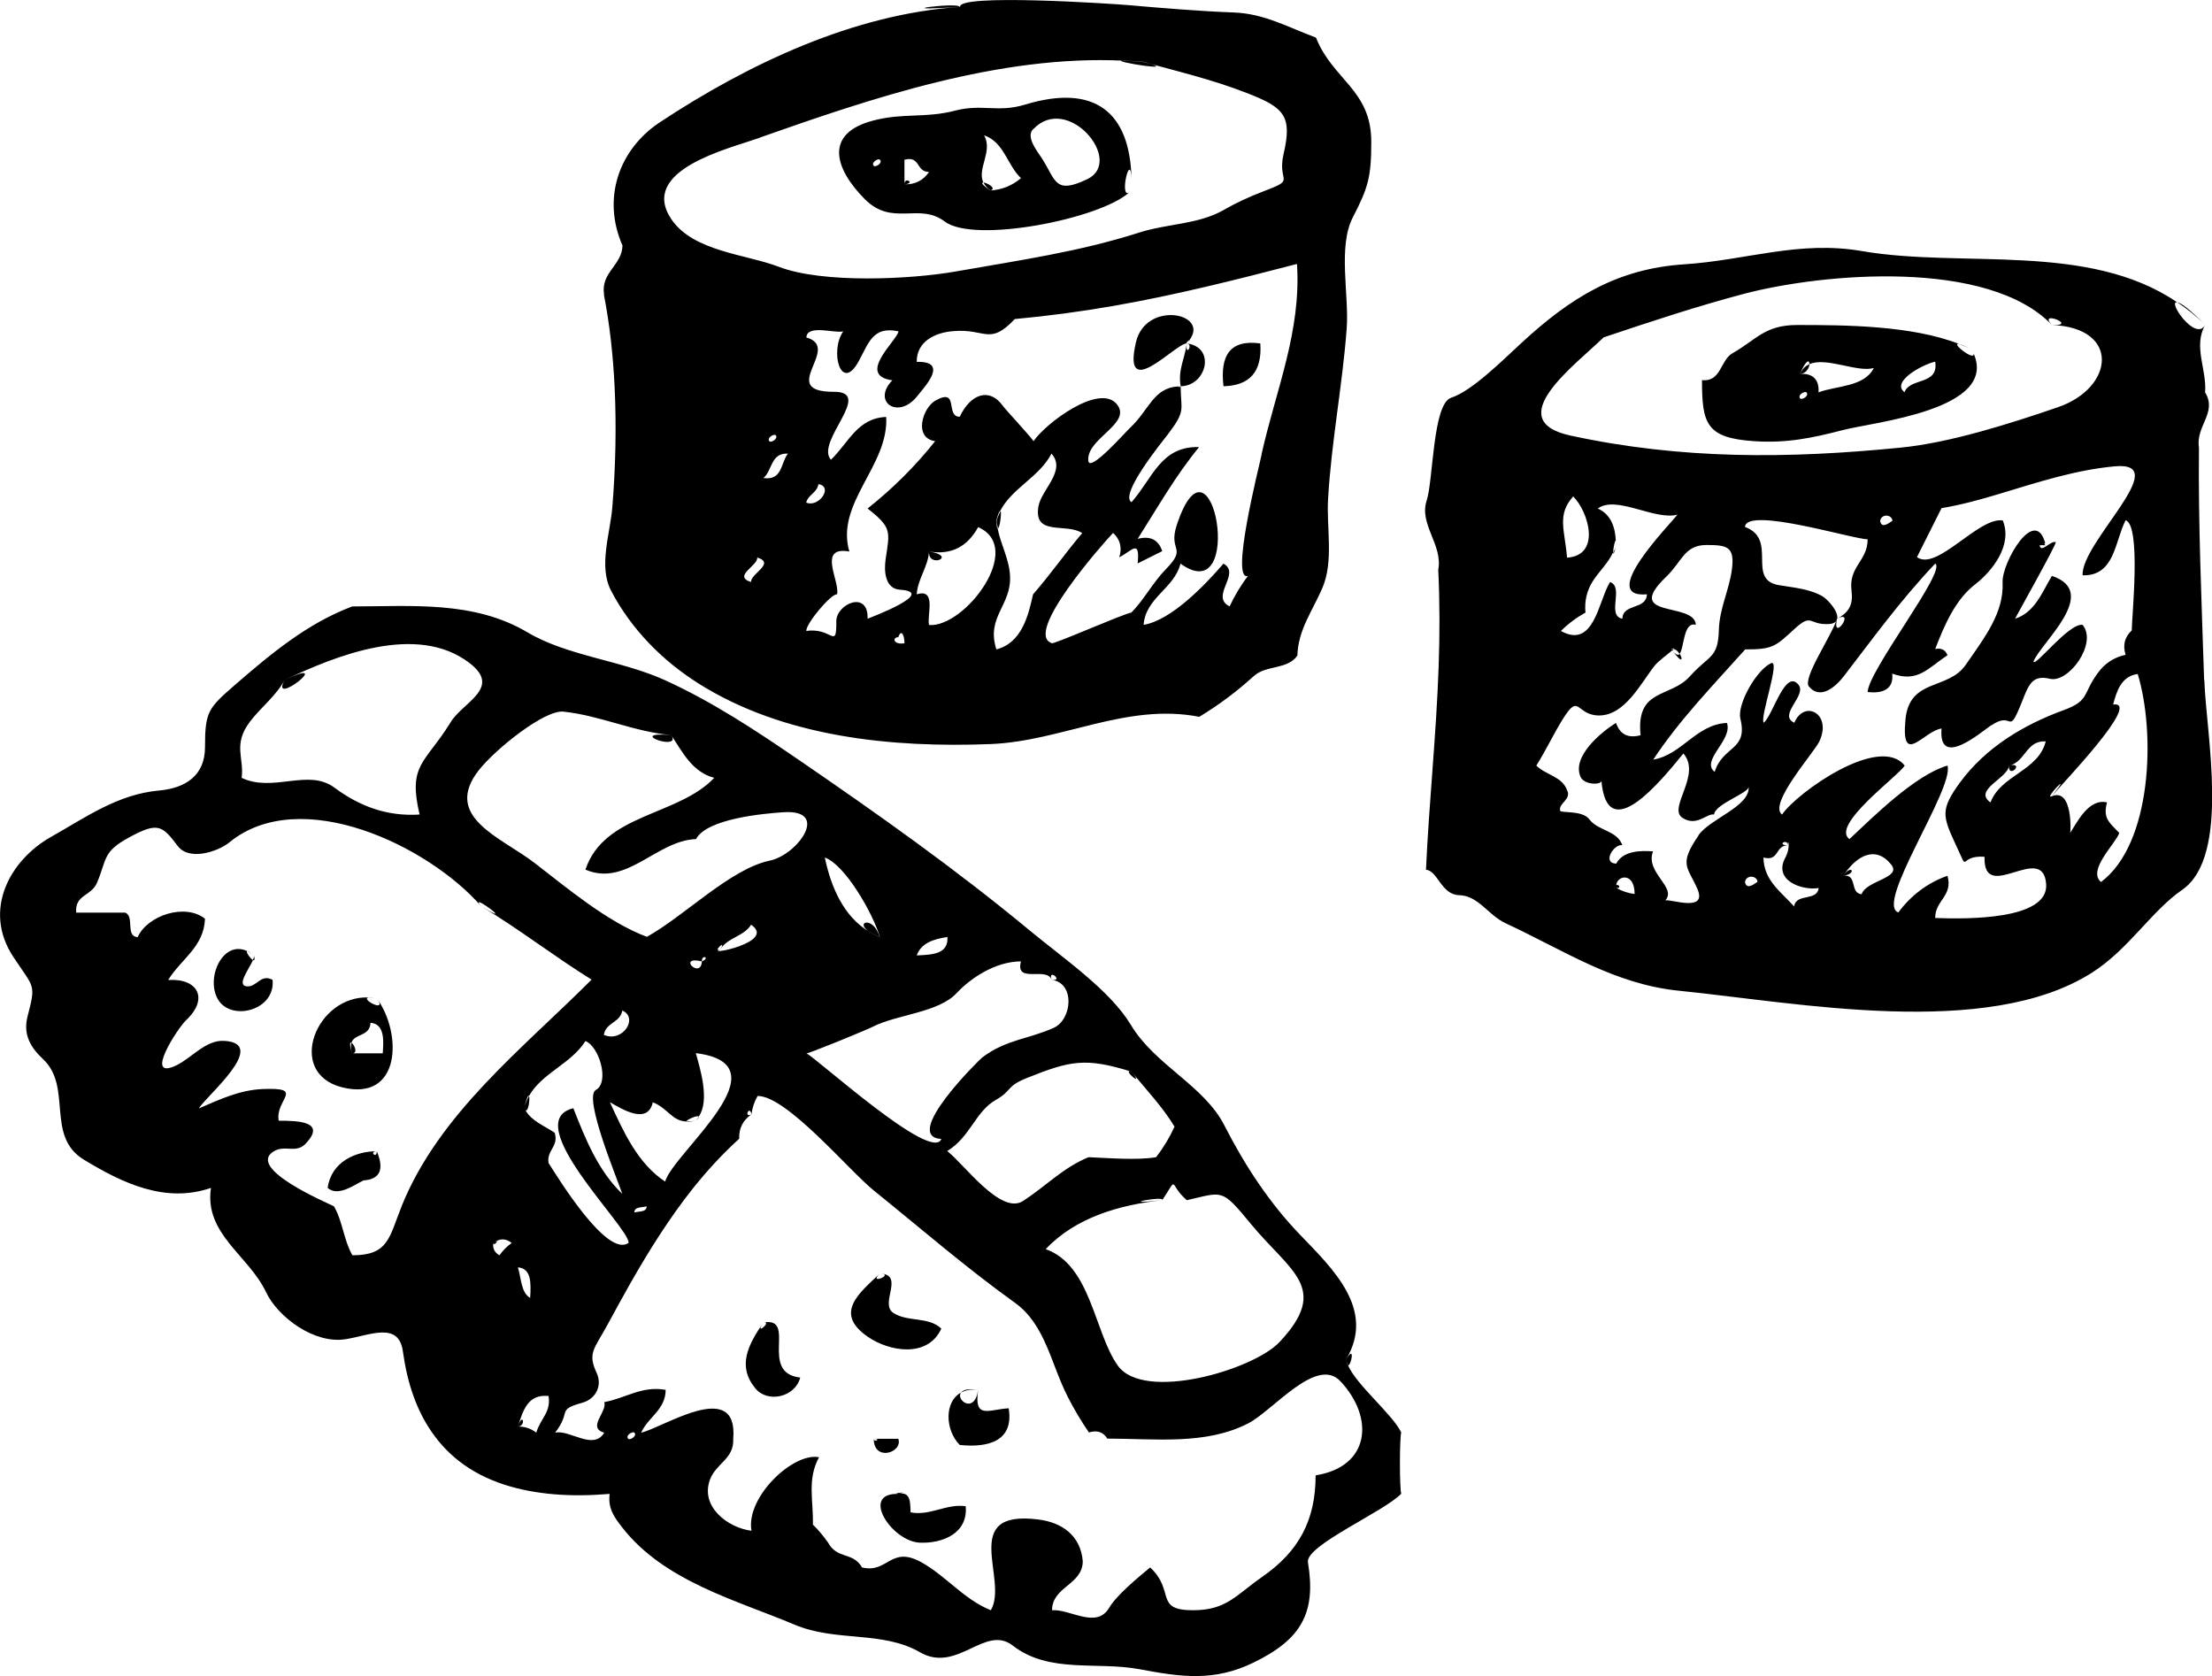 <?xml version="1.0" encoding="UTF-8"?>
<svg id="Layer_2" data-name="Layer 2" xmlns="http://www.w3.org/2000/svg" viewBox="0 0 115.24 87.32">
  <defs>
    <style>
      .cls-1 {
        fill-rule: evenodd;
      }
    </style>
  </defs>
  <g id="food_icons" data-name="food icons">
    <g id="sushi2">
      <path class="cls-1" d="M59.58,3.22c-.35-.03-.7-.05-1.05-.07-.85.02,3.24.67,1.05.07ZM31.46,15.34c.31,1.58.48,3.2.56,4.81.1,2.09.05,4.19-.12,6.28-.12,1.41-.73,3.07-.06,4.35,1.05,2,2.66,3.63,4.56,4.83,4.45,2.8,10.07,3.35,15.21,3.15,3.71-.15,7.08-2.16,10.87-1.42,1.1-.67,1.95-1.32,2.85-2.13.63-.57,1.75-.32,2.26-1.06.04-1.36.8-2.34,1.31-3.54.59-1.39.2-3.14.29-4.62.17-2.98.75-5.92.97-8.89.13-1.72-.47-4.26.32-5.78.8-1.55.96-2.09.96-3.94,0-2.7-2.01-3.22-2.88-5.42-1.5-.56-2.7-1.25-4.28-1.31-1.86-.07-3.72-.23-5.58-.39-.85-.07-8.83-.6-8.68.1-5.56.37-11.05,2.98-15.63,6-2.15,1.42-3.04,3.97-1.96,6.43-.03,1.05-1.14,1.39-.96,2.55ZM39.13,30.32c-.98-.31.37-.85.32-1.28.98.31-.37.85-.32,1.28ZM39.77,24.9c.47-.37.37-1.32,1.28-1.27-.38.47-.28,1.42-1.28,1.27ZM40.41,22.67c.16.16-.23.41-.32.32-.17-.17.23-.41.32-.32ZM46.8,33.19c.17-.49.33-.02.32.32-.57.09-.66-.3-.32-.32ZM48.4,32.55c-.12-.49.41-1.92-.64-1.59.05-.81.59-1.43.64-2.23,1.18.19,2-.26,2.56-1.27,2.46,1.08-.7,5.24-2.56,5.1ZM51.91,33.83c-.55-1.7.79-2.28.71-3.83-.04-.88-.49-1.64-.65-2.49-.03-.02-.05-.12-.07-.37.11-.41.17-.53.2-.51.62-1.21,2.04-1.77,2.68-3,.79.89-.53,1.87-.68,2.75-.27,1.58,1.46.84,2.28,1.39-.88,1.04-1.66,2.16-2.56,3.19-.25,1.13-.6,2.54-1.92,2.87ZM65.73,23.67c-.18.81-1.65,6.65-.71,6.33-.38.49-.7,1.03-.96,1.59-1.05-.53.62-1.71-.32-2.23-.92,1.07-2.7,2.95-4.16,3.19.1-1.42,1.6-1.89,1.92-3.19,3.43,2.48,1.66-7.58-.19-2.02-.47,1.41.58,1.13-.57,2.31-.68.69-1.12,1.57-1.8,2.26-.52.1-4.18,1.73-4.15,1.59-1.48-.5,2.69-5.21,3.2-5.74.37.34.48.77.32,1.27.64-.31,1.09-1.01.96.32.43-.21.86-.43,1.28-.64-.2-.6-.63-.81-1.28-.64,1.03-1.62,1.98-3.3,3.2-4.78-2-.06-2.42,1.63-3.52,2.87-.65-.39,1.59-3.14,1.89-3.53.97-1.27.67-1.25.67-2.52,0,.08-.18.04-.14.02-1.29.08-1.51,1.24-2.49,2.15-.26.24-2.11,2.35-2.18,1.73-.13-1.17,2.32-1.95,1.48-2.96-.92-1.1-3.73,1.02-4.34,1.94.09.01-1.46-1.66-1.58-1.83-.69-.99-1.69-.66-2.26.55-.77,0-.01-1.55-1.27-.84-.67.38-1.15,1.95-.01,2.11-1.03,1.3-2.22,2.48-3.52,3.51,1.29,1.01,1.15,1.2.94,2.64-.09.61-.04,1.54.75,1.59,1.97.13-1.54,1.45-1.69,1.51.05-1.51-1.64-.77-1.63.14.01,1.52-.23.29-1.56.5-.05-.35,1.29-1.96,1.6-1.91.16-.68-1.05-2.53.64-2.23-.74-2.53,2.06-4.46,1.92-7.01-1.5.06-1.95,1.33-2.88,2.23-.84-.94,2.27-3.55.16-3.54-3.02.01.45-2.3-1.44-2.83.04-.71,1.53-.19,1.92-.32-.72,1.05-.11,3.22.8,1.57.52-.94.73-1.86,2.08-1.57-.07.48-2.22,2.29-.32,2.55-1.09,1.12.31,2.08,1.3.82.45-.56,1.63-1.82-.03-1.78-.01-1.07.97-1.53,1.9-1.6,1.7-.15,1.87.78,3.21-.63,1.73-.16,3.46-.39,5.17-.69,3.21-.56,6.38-1.36,9.53-2.18.23,3.52-1.1,6.57-1.85,9.93ZM42,26.18c.11-.42.56-.5.64-.96.79.13.02,1.24-.64.96ZM39.52,7.19c5.87-2.07,12.55-4.34,19.01-4.03.16,0,.49.02,1.05.07,1.82.5,3.67.94,5.44,1.64,1.9.74,2.31,1.19,1.85,3.16-.35,1.52.73,1.27-1.08,1.95-.71.27-1.4.59-2.06.97-1.33.75-2.9.69-4.4,1.17-3.12,1-6.3,1.45-9.53,2.02-2.38.42-6.95.63-9.22-.24-1.71-.66-4.47-.79-5.61-2.49-1.7-2.55,2.98-3.66,4.54-4.21ZM61.51,20.12c-.08,0-.12,0-.14.02.05,0,.09-.02.14-.02ZM48.4,28.73c-.06.9,1.52.24,0,0h0ZM52.12,26.63c-.08.16-.15.32-.2.51,0,.13.04.25.07.37.09.05.2-.82.14-.88ZM50,.36c-.06-.27-4.1.27,0,0h0ZM51.24,9.51c.07.15.18.28.36.41.35-.11-.18-.4-.36-.41ZM47.12,9.6c.6-.04,0-.43,0,0h0ZM49.22,11.54c1.53,1.16,8.07-.13,9.6-1.51-.52.32.07-2.21.13-.71-.08-3.5-1.93-4.97-5.55-3.87-1.42.43-2.23-.05-3.63.31-1.58.41-2.67.11-4.24.51-2.65.67-2.03,2.55-.47,4.11,1.44,1.44,2.82.15,4.16,1.16ZM53.83,6.73c1.79-1.9,4.77,1.66,2.82,2.6-1.69.81-1.63.09-2.35-1.05-.19-.32-.89-1.12-.48-1.55-.57.6.47-.49,0,0ZM51.27,7.05c1.04.35,1.2,1.55,1.92,2.23-.46.39-.99.61-1.6.64-.46-.32-.48-.42-.36-.41-.34-.73.51-1.62.04-2.46ZM47.12,8.32c.84-.22.59.63,1.28.64-.3.44-.73.66-1.28.64v-1.28ZM45.84,8.32c.17.17-.23.41-.32.32-.16-.17.23-.41.32-.32ZM58.95,9.32c0,.19,0,.39,0,.6,0-.26,0-.44,0-.6ZM87.51,34.06c-.08.09-.2.06-.38-.17,0,0,0,0,0,0,.53.73.55.44.38.17ZM87.21,33.82s-.09,0-.13.01c.02.03.03.04.05.06.03-.03.06-.06.08-.07ZM96.03,45.62c.74-.1.42-.64,0,0h0ZM104.66,39.88c-.04.73.87-.2,0,0h0ZM95.71,32.23s0,0,0,0c0,.01,0,.03,0,.04,0-.02,0-.03,0-.05ZM113.44,15.75c.5.34.99.72,1.45,1.18-.82-.83-1.25-1.14-1.45-1.18ZM114.83,35.42c-.13-4.04-.31-8.07-.27-12.11-.18-1.12.97-1.81.32-2.87.1-1.18-.63-2.38,0-3.51-.5.9-2-1.3-1.45-1.18-4.64-3.16-11.19-1.77-16.42-2.67-3.3-.57-6.03.48-9.28.69-3.47.23-5.89,1.72-8.45,4.08-.92.84-2.57,2.51-3.68,2.87-.96.31-.93,4.3-1.27,5.34-.42,1.25.85,2.32.6,3.62.08,1.67.08,3.35.02,5.03-.12,3.54-.5,7.06-.66,10.6.6.03.8,1.3,1.72,1.32,1.01.02,1.52,1.04,2.42,1.46,3.04,1.41,5.65,3.18,9.05,3.52,6.16.62,16.04,2.55,21.52-.95,1.91-1.22,3.07-3.19,4.69-4.31,2.53-1.75,1.24-8.14,1.15-10.92ZM83.56,17.57c2.47-.83,4.86-1.62,7.32-2.27,4.08-1.07,12.69-1.84,16.02,1.63-.78-.82,1.43.06,0,0,3.58.14,3.25,3.27.32,4.28-2.5.86-5.65,1.86-8.22,2.11-5.85.58-11.41.62-17.18-.63-3.69-.8.29-3.71,1.74-5.13ZM98.59,27.13c-.29.2-.57.38-.64,0,.08-.4.63-.32.64,0ZM85.8,30.96c-.03.82-1.25.46-1.28,1.27-.84-.16.11-1.65-.64-1.91-.61.97-.82,3.51-2.56,2.55.38-.38.81-.7,1.28-.96-.06-.6.07-1.15.39-1.65.34-.52.79-.93,1.05-1.49,0-.18.1-.68.14-.6-.03-.69-.25-1.38-.94-1.68.97-.71,2.95.63,4.15.32-.41.53-4.18,4.36-1.6,4.15ZM81.96,25.86c.81.81,1.46,3.07-.32,3.19-.12-1.45-.54-2.23.32-3.19ZM84.2,46.26c.34.01.05-.26,0-.13.02-.52.96-.74.96.44-.34-.04-.66-.15-.96-.32ZM88.49,43.52c-1.04,1.52-.58,1.61-.07,2.76.56,1.26-1.32.56-1.66.62.62-.68-1.07-1.45-.64-2.55-.64-.05-1.56-.04-1.92.64-.77-.04-.09-1.06.32-.96-.27-.78-1.26-.74-1.72-1.35-.37-.49-1.48-.31-1.52-.45-.1-.4.61-.58.36-1.07-.26-.72-1.12-.79-1.6-1.28.5-.79.89-1.64,1.39-2.44.87-1.39.67-.17,1.88-.17,1.35,0,2.18-1.69,2.89-2.59.19-.24.71-.62.92-.8-.02-.02-.03-.04-.05-.06.14-.06.17-.05.13-.01.12.02.23.13.3.25.25-.29.19-1.71.85-1.51-.06-1.23-3.85-.29-1.55-2.5.83-.79.94-1.65,2.09-1.66,1.09,0,1.49.08,1.34,1.26-.14,1.08-.65,2.05-.68,3.15-.04,1.52-.51,1.31-1.51,2.43-1.03,1.15-2.82.6-2.57,3.07-.65.17-1.07-.04-1.28-.64-.76.46-2.31,1.75-1.85,2.8.19.45,1.11.43,1.09.21.3,3.48,3.11,0,4.27-1.42.97,1.11-.83,2.84-.05,3.35.74.49,1.28-.25,1.65-.17.04-.55,1.83-1.12,1.8-1.45.09,1.03-2.03,1.67-2.62,2.54ZM90.91,45.94c.08-.4.64-.32.65,0-.29.2-.58.38-.65,0ZM93.47,47.22c-.72-.8-1.57-1.35-1.6-2.55.84.22.59-.63,1.28-.64-.63,0-.03-.38,0,0-.03-.41.17.07-.14.65-.64,1.17.84,1.72,1.74,1.58-.09.71-1.18.25-1.28.96ZM96.99,46.58c-.64-.04-.2-1.06-.96-.96.7-1.07,1.69-1.59,2.5-.58.56.7-1.29.82-1.54,1.53ZM100.82,47.85c-.03-.95.94-1.16.64-2.23-1.03.36-1.91,1.03-2.56,1.91-1.25-.42,2.92-6.46,2.56-7.65-1.68.49-3.86,2.66-5.11,3.83-.99-.73,2.56-3.29,2.88-3.83-1.32-1.65-5.6,1.4-6.39,2.55-.74-.54,1.68-3.24,1.94-3.8.69-1.45-.78-2.21-1.3-.98-.88-.41.69-1.43.21-1.99-.69-.82-1.32,1.58-1.8,1.99-.24-.22.91-3.36.37-3.1-.77.37-1.77,2.15-1.59,2.89.41,1.67-.91,1.39-1.34,2.77-.75-.6.95-1.65.64-2.55-1.6.07-2.33,1.65-3.84,1.91,1.38-2.09,3.13-3.88,4.79-5.74,1.44,0,1.57-.15,2.56-1.06.93-.85.74-.23,1.73-.26.27,0,.41-.08.47-.19,0-.02.02-.06.03-.08.1-.37-.49-1.01-.75-1.17-.68-.4-1.53-.46-2.29-.59-1.71-.29-.02-2.39-1.76-3.03.06-1.09,5.73.67,6.39.64,0,1.14-1,1.41-.84,2.68.09.7-.11,1.13-.76,1.46,1-.51-.23,1.23-.01.07,0,0-.02.01-.02.02-.24.77-1.78,3.03-1.43,3.44.59.71,1.38.04,1.83-.55,1.43-1.85,2.9-3.9,4.75-5.85.62.35-3.48,5.56-3.52,6.69.7.08,1.38-.09,1.28-.96,1.33.49,1.87-.29,2.88-.96-.11-.28-.33-.39-.64-.32.48-1.26,1.06-2.58,2.07-3.36.93-.72,1.97-2.07,1.45-3.34-1.26-.19-3.44,2.67-4.47,1.91.42-.85.86-1.7,1.28-2.55,1.02-.17,2.01-.44,3-.74,1.99-.6,3.96-1.25,6.04-1.44,3.1-.27-1.79,3.97-1.69,5.68,1.68.04,1.67-1.76,2.24-2.87.82.27.32,5.04.32,5.74-.37.34-.48.77-.32,1.27-.61.13-1.09.45-1.45.95-.8,1.08-.41,1.43-1.77,1.93-2.09.76-4.07,1.95-5.4,3.76-1.04,1.42-.92,1.76-.23,3.25.76,1.62.07.53,1.5.63-.08,2.52,3.04-.81,3.21,1.42.14,1.88-4.14,1.83-5.77,1.77ZM106.58,38.61c-.38,1.56-2.34,1.75-2.88,3.19-.93-.65.92-1.27.96-1.91.87-.2.89-1.33,1.92-1.27ZM109.45,45.94c-.71-.62.77-1.99.96-2.55-.5-.53-.87-.75-.64-1.59-.96-.23-1.57,1.06-1.92,1.59.03,0,.15-2.38-.96-1.91-.46.2,1.23-1.54,0,0,.44-.55,4.75-5,3.2-4.78.18-.7.43-1.48,1.28-1.59.93,3.04.76,8.85-1.92,10.84ZM84.2,28.41c-.03.14-.09.25-.15.37,0,.12.03.09.15-.37ZM84.18,28.18c0,.08.02.15.01.23,0-.14,0-.21-.01-.23ZM61.97,17.71c1.06-1.41-2.28-2.07-2.79.12-.74,3.19,2.06.06,2.64.06-.06,0,.09-.15.14-.18ZM61.97,17.71c-.04.06-.08.12-.14.18.16-.17.18-.2.14-.18ZM91.37,22.98c1.68.12,3.04-.16,4.65-.58,1.56-.41,8.1-1.04,6.8-3.99.1.46-1.25-.59-.75-.49-2.47-.97-5.95-.99-8.44-.99-1.7,0-2.13.77-3.37,1.47-.64.36-.59,1.51-1.59,1.4,0,2.26.21,3.01,2.69,3.18ZM100.82,18.84c.19,1.25-1.31.81-1.6,1.59-.71-.53.89-1.43,1.6-1.59ZM94.27,18.97c.88-.39,2.5.45,3.35.2-.49,1-1.99.92-2.88,1.27.05-.66-.3-1.01-.96-.96.32-.79.5-.73.48-.51ZM94.11,20.44c.17.17-.23.41-.32.32-.17-.17.23-.41.32-.32ZM102.07,17.93c.23.09.46.17.66.28-.35-.18-.55-.26-.66-.28ZM94.27,18.97c-.21.09-.38.25-.48.51.32-.03.47-.33.48-.51ZM61.83,17.89c.37.05-.1.75,0,0-.11.8-.47,1.39-.32,2.23,1.34-.01,1.86-2.03.32-2.23ZM65.66,17.89c-1.61-.22-2.1.66-1.92,2.23,1.36-.03,2.02-.75,1.92-2.23ZM103.74,37.79c1.16-.8.85.61,1.55-1.11.39-.98.55-1.55,1.51-1.32.97.23,2.49-1.84,1.7-2.81-.72-.11-2.51,2.25-2.56,1.91.38-.98,3.51-3.61.96-4.46-.51.84-.88,1.9-1.92,2.23.03-.08,2.21-3.96,2.12-3.99-.29-.09-.77.61-.84.16h.32c-.11,0-.06-.26,0,0-.51-2.18-2.3.9-2.25,1.94.07,1.56-.89,2.81-1.92,4.29-.92,1.34-2.93.68-3.14,2.85-.24,2.52.96.59,1.88.47-.18,2.13,2.06.19,2.6-.18ZM26.98,74.31c.44-.01.26-.8,0,0h0ZM14.83,35.42c-.83,1.51,2.75-1.31,0,0h0ZM70.23,71.12s-.08-.09-.1-.31c1.55-2.6-.69-4.71-2.4-6.49-1.61-1.67-2.88-3.62-3.94-5.69-1.06-2.09-3.61-3.13-4.88-5.25-1.09-1.81-3.54-3.48-5.24-4.89-3.86-3.2-7.93-6.08-12.09-8.93-2.22-1.52-4.48-3.01-6.94-4.13-2.3-1.04-5.06-1.25-7.16-2.49-2.8-1.66-6.03-1.35-9.13-1.35-2.34.88-4.24,2.47-6.1,4.08-1.4,1.22-1.57,1.39-1.57,3.25,0,1.49-1.03,2.14-2.4,2.26-2.16.2-3.8,1.39-5.63,2.42-2.12,1.2-3.57,3.79-1.96,6.24,1.1,1.67,1.19,1.38.74,3.13-.23.92.16,1.59.8,2.19,1.57,1.45.12,4.02,2.14,5.25,2.01,1.22,4.24,2.29,6.62,1.47-.36,2.4,1.97,3.52,2.87,5.43.61,1.29,2.51,2.72,4.15,2.45,1.27-.2,2.76-.94,2.98.64.11.79.28,1.57.55,2.32.47,1.32,1.25,2.51,2.36,3.38,1.41,1.11,3.2,1.59,4.97,1.74.96.08,1.93.06,2.89-.02-.09.75.22,1.19.65,1.74,2.19,2.82,5.97,3.8,8.98,5.07,2.18.92,4.56.3,6.54,1.44,1.94,1.12,3.39-1.47,4.83-.35,1.89,1.47,4.38.82,6.59,1.23,2.18.41,3.89.66,5.95-.34,2.49-1.21,3.28-2.58,2.84-5.23-.14-.87,3.98-2.64,4.86-3.57-.09-.3-.09-2.88,0-3.19-.45-.95-2.35-2.48-2.78-3.52ZM61.83,62.52c1.9-.43,1.79-.64,3.34,1.24,2.05,2.49,4.14,3.32,1.5,6.14-1.37,1.47-7.09,3.14-8.44,1.23-1.23-1.74-1.39-5.22-3.75-6.06,1.56-1.66,3.87-2.31,6.07-2.55-2.59.28.17-.26,0,0,.87-1.32.3-.85,1.28,0ZM58.95,55.82c.76.95,1.61,1.82,2.24,2.87-.26.57-.58,1.1-.96,1.59-.97.17-2.55.04-3.52,0-1.35.56-2.22,1.51-3.41,2.28-1.15.75-3.04-1.88-3.95-2.6,1.21-.74,1.46-2.06,2.54-2.67.85-.48.51-.7,1.62-1.14,2.25-.9,3.04-1.07,5.42-.33ZM53.19,50.08c-.32,1.19,1.35.25,1.6.96-.22-.63.66.09,0,0,1.24.17,1.06,2.07.11,2.5-1.33.6-2.47.6-3.72,1.54-.12.08-4.25,4.13-2.14,4.25-.47,1.27-6.53-4.24-7.03-4.46,0,.07,3.17-1.23,3.47-1.39,1.23-.63,3.42-.73,4.36-1.75.7-.75,2-1.65,3.36-1.65ZM49.36,48.81c.05.9-.78.92-1.6.96.22-.63.85-.85,1.6-.96ZM45.84,48.81c-.23-.09-.4-.18-.53-.26-1.37-.8-2.02-2.36-2.34-3.88,1.04.36,2.5,2.88,2.87,4.14ZM29.35,37.07c1.92.2,3.7,1.06,5.62,1.22.59.9,1.1,1.93,2.24,2.23-1.9,2-5.73,1.85-6.71,4.78,2.14.92,3.7-1.52,5.76-1.59.57-1.07,3.53-1.33,4.55-1.4,2.47-.16.74,2.22-.7,2.52-2.05.42-4.49,2.92-6.41,3.97-2.04-.76-4.14-2.53-5.84-3.84-1.73-1.34-4.86-2.4-2.89-4.87.86-1.08,3.41-3.13,4.39-3.02ZM31.78,57.42c.59.33,1.96,1.21,2.23,0,.79.31.99.98,1.76,1-.04-.08.61-.36.63-.25.59-.84.08-2.49-.15-3.31,4.77.59-1.15,5.16-1.6,6.69-1.45-.96-2.18-2.63-2.88-4.14ZM33.69,62.84c0,.31-.39.25-.64.32,0-.31.39-.25.64-.32ZM31.46,53.91c.09-.65.86-.63.96-1.27.86.37.03,1.69-.96,1.27ZM36.57,50.08c-.03-.38.46-.2,0,0-.07.96-1.33-.31,0,0ZM37.53,49.45c-.46.2.36-.6,0,0,.36-.6,1.24-.68,1.6-1.28,1.36.92-2.44,1.63-1.6,1.28ZM13.01,37.61c.57-.76,1.36-1.34,1.82-2.19,2.69-1.28,6.89-2.97,9.62-.89,1.74,1.32-.38,2.06-.99,3.12-1.32,2.13-2.22,2.16-1.6,4.78-1.68.11-3.12-.42-4.45-1.41-1.36-1-3.18.28-4.82-.5.14-1.02-.47-1.73.42-2.91ZM20.92,62.85c-.65,1.61-.67,2.54-2.56,2.54-.46-.8-.5-1.75-.96-2.55-.25-.14-4.63-1.97-3.13-2.87.59-.35,1.15.14,1.66-.4,1.08-1.15-.39-1.19-1.41-1.19-.2-1.11,1.42-1.74-.83-1.65-1.21.05-2.24.54-3.33,1.01.33-.6,3.7-3.38,1.32-3.52-.95-.06-1.7.89-2.48,1.27-1.76.85.07-1.95.49-2.34,1.2-1.12.63-2.2-.93-2.1.7-1.12,1.86-1.72,1.92-3.19-1.02-.82-2.99-.19-3.51.96-.65-.05-.15-1.06-.64-1.28h-2.56c-.08-.95.79-.84,1.09-1.57.52-1.24.28-1.6,1.69-2.36,1.48-.8,1.7-.61,2.51.46.59.79,2.09.3,2.69-.19,3.71-3.03,10.38.18,13.12,3.33-.74-.85,1.99,1.2,0,0,1.98,1.19,3.8,2.61,5.75,3.82-3.58,3.59-7.95,6.97-9.9,11.81ZM26.02,65.39c-.25-.14-.36-.35-.32-.64.13-.12.18-.13.2-.12.25-.12.51-.08.76.12-.25.17-.46.39-.64.64ZM27.94,74.63c-.28-.22-.6-.32-.96-.32.27-.83.51-1.7,1.6-1.59.13.87-.43,1.17-.64,1.91ZM26.98,66.02c.7.05.69.8.64,1.59-.48-.27-.46-1.03-.64-1.59ZM28.58,60.6c-.12-.69.54-.86.32-1.59-.52-.36-1.2-.6-1.53-1.18.16.13.25-.61.19-.74-.11.2-.2.41-.26.65.15-.6.23-.72.26-.65.68-1.2,2.19-1.67,2.94-2.86.72.28,1.27,2.15.54,2.55-.67.37,1.15,4.71,1.38,5.41-1.26-1.2-1.93-2.88-2.55-4.46-2.86.69,2.9,6.18,2.88,7.01-1.12.82-3.71-3.44-4.16-4.14ZM32.73,74.95c-.17-.17.23-.41.32-.32.16.17-.23.41-.32.32ZM68.54,76.86c0,2.34-.88,3.96-2.78,5.28-1.37.95-1.85,1.74-3.61,1.74-2.03,0-.91-1-2.23-2.23-.62.52-1.74,1.43-2.14,2.11-.66,1.11-2.03.05-2.97.12,0-1.23,1.59-1.32,1.6-2.55-.11-1.34-1.08-2.03-2.34-2.18-4.13-.51-1.51,3.14-2.45,4.73-1.4-.56-2.33-1.78-3.62-2.5-1.61-.89-1.74.6-3.09.27-.48-.83-1.29-.4-1.78-1.31-.24-.33-.49-.64-.78-.92.03-1.25-.31-2.36.32-3.51-1.34-.27-3.83,2.08-3.52,3.83-1.22-.15-2.69-1.25-2.16-2.67.32-.85,1.26-1.07,1.21-2.12.27-3.21-3.7-.55-4.8-.32.39-.84,1.27-1.19,1.28-2.23-1.25-.22-2.04.42-3.2.64.17.51-.92,1.33,0,1.59-.57.95-1.79-.17-2.56,0,.88-1.13.04-1.17,1.42-1.56.69-.19,1.06-.88.74-1.56-.48-1.04-.12-1.23.59-2.54.38-.71.78-1.42,1.17-2.12.98-1.72,2.04-3.41,3.28-4.97.73-.91,1.52-1.77,2.39-2.56-.02-.55.2-.97.64-1.27-.43.21-.09-.52,0,0,.04-.34.15-.66.32-.96,1.53,0,4.76,3.89,6.07,4.94,2.43,1.96,4.78,4,7.33,5.83,1.59,1.14,1.87,3.16,2.75,4.89.33.65.7,1.27,1.11,1.87.42-.13.74-.03.96.32,2.48,0,5.13.35,7.35-.8,1.28-.66,3.55-3.51,4.79-2.19,1.8,1.92,1.53,4.45-1.27,4.9ZM70.13,70.81c0,.1.05.2.1.31.16.04.39-1.13-.1-.31ZM25.89,64.63c-.07.03-.13.06-.2.12.05.17.23-.08.2-.12ZM36.25,58.37c-.19.04-.34.05-.48.05.02.03.14.03.48-.05ZM58.95,55.82c-.57-.18.76.94,0,0h0ZM36.41,58.17c-.05.07-.09.14-.15.2.12-.11.16-.17.15-.2ZM45.3,48.55c.17.1.34.19.53.26-.33-1.13-1.34-.79-.53-.26ZM34.97,38.29c-2.46-.2.59.9,0,0h0ZM12.89,49.55c.11.05.23.12.34.22-.19-.16-.29-.22-.34-.22ZM12.85,51.38c-.54-.06.13-.9.33-1.37-.15-.08-.41-.47-.29-.46-1.31-.63-2.23,1.49-1.49,2.58.73,1.07,2.96.48,2.8-1.09-.63-.33-.82.4-1.35.34ZM13.23,49.77c.01.06-.01.14-.06.24.08.04.12,0,.06-.24ZM18.31,54.32c-.04.13-.04.3.04.55.33,0,.09-.48-.04-.55ZM19.22,51.96c-2.74-.13-4.36,3.93-1.4,4.68,3.07.77,3.15-2.8,1.81-4.64.61.83-.92.01-.41-.04ZM19.95,54.87h-1.6c-.16-.48-.12-.59-.04-.55.15-.49.97-.32.99-1.04.8.05.67,1.09.64,1.59ZM19.22,51.96c.13,0,.27.01.41.04-.2-.04-.33-.05-.41-.04ZM19.63,59.97c-1.09,0-2.37.54-2.56,1.91.55.48,1.38-.16,1.87-.39.86-.06,1.09-.57.69-1.52,0,.43-.43,0,0,0ZM49.04,69.21c-.66-.64-1.76-.33-2.5-.82-.74-.48.62-2-.7-2.05.82.03-.65.62,0,0-1.09,1.03-2.4,2.06-.65,3.28,1.14.8,3.15,1.13,3.85-.41ZM39.77,68.89c.51-.09-.52.76,0,0-.79,1.16-1.38,2.26-.42,3.43.64.79,2.08.46,2.34-.56-2.19-.25-.13-3.18-1.92-2.87ZM50.07,72.54c.23-.12.52-.19.89-.14-.52-.08-.78,0-.89.14ZM50.96,72.4c-.19,1.3-1.19.51-.89.14-.88.47-.84,1.95-.07,2.73,1.42.15,2.84-.16,2.55-1.91-1.05.06-1.82.6-1.59-.96ZM46.8,74.95h-1.28c.43,0,0,.21,0,0,0,1.21,1.53.72,1.28,0ZM47.44,78.78c-.03-.42.05-1.11-.64-.96-2.01-.06-.34,2.48,1.12,2.54,1.19.05,2.52-.49,2.39-1.9-1.02-.14-1.85.52-2.88.32ZM46.8,77.82c.68-.15-.44-.01,0,0h0Z"/>
    </g>
  </g>
</svg>